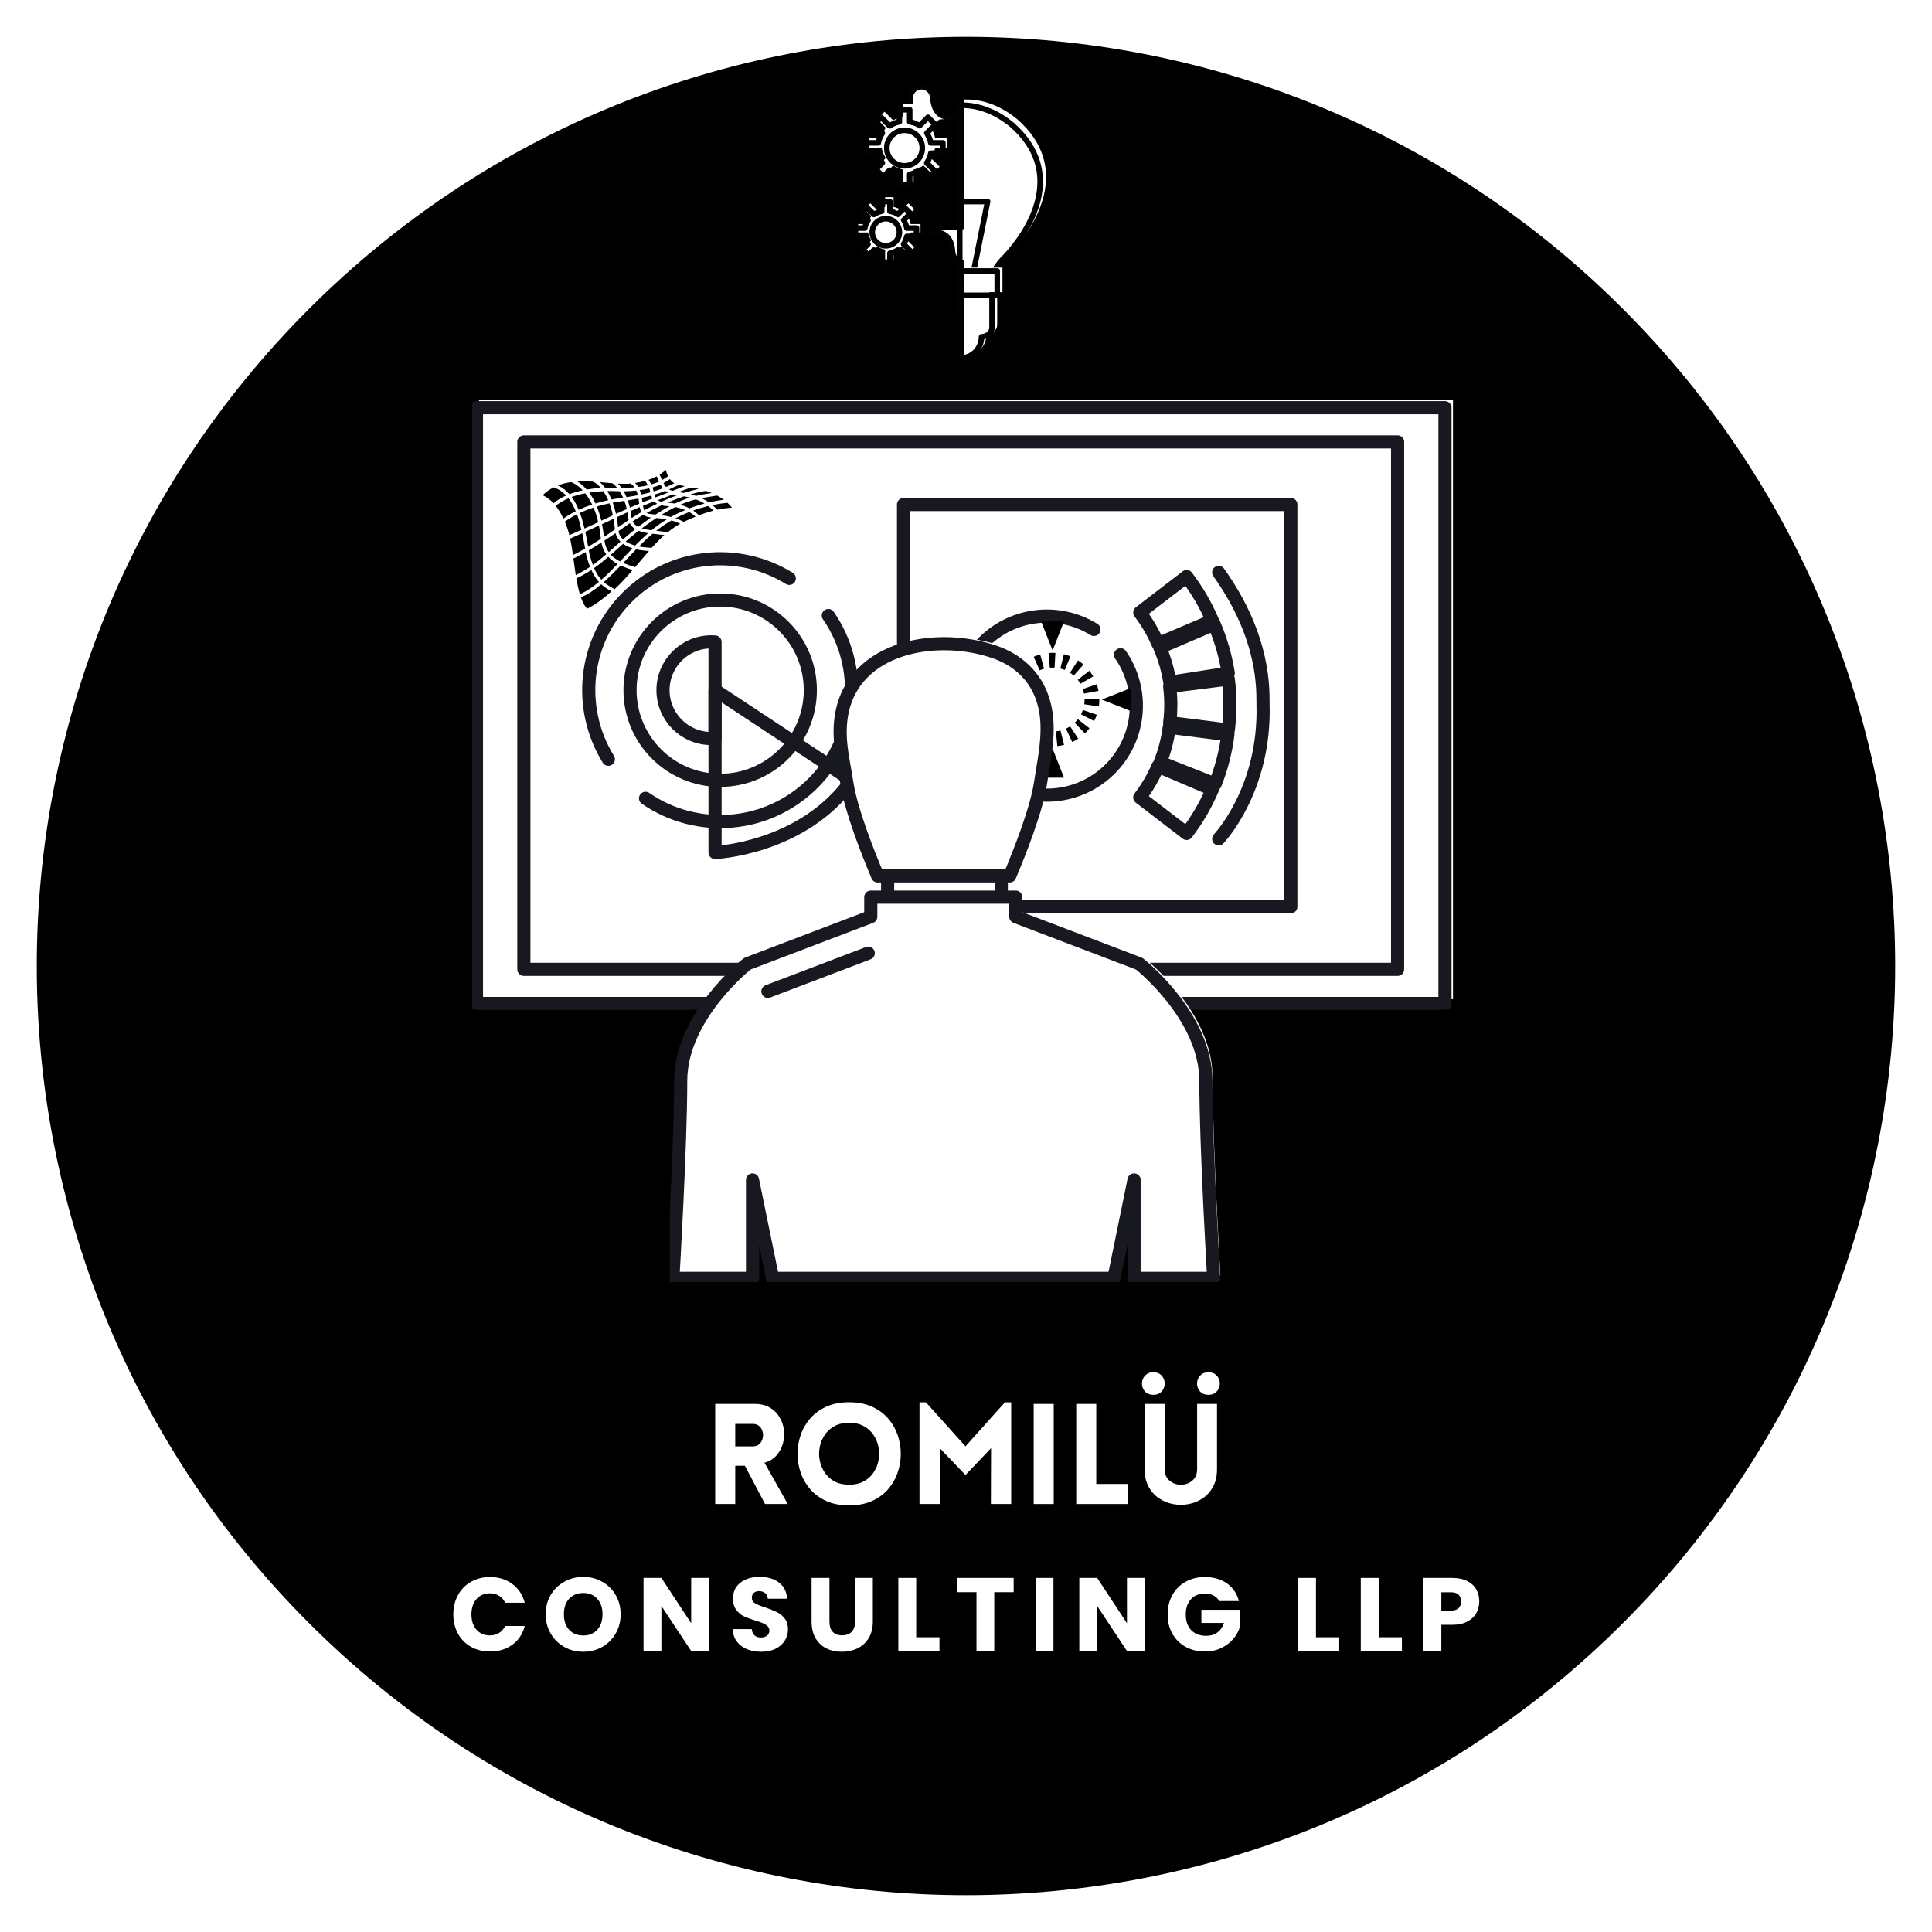 <svg xmlns="http://www.w3.org/2000/svg" xmlns:xlink="http://www.w3.org/1999/xlink" width="500" zoomAndPan="magnify" viewBox="0 0 375 375" height="500" preserveAspectRatio="xMidYMid meet" version="1.0"><defs><g/><clipPath id="401df8e423"><path d="M 7 7 L 368 7 L 368 368 L 7 368 Z M 7 7 " clip-rule="nonzero"/></clipPath><clipPath id="13a1d2bc3d"><path d="M 187.496 -67.559 L 442.559 187.5 L 187.496 442.562 L -67.566 187.5 Z M 187.496 -67.559 " clip-rule="nonzero"/></clipPath><clipPath id="e34f81e034"><path d="M 315.027 59.973 C 244.594 -10.461 130.398 -10.461 59.965 59.973 C -10.469 130.402 -10.469 244.598 59.965 315.031 C 130.398 385.465 244.594 385.465 315.027 315.031 C 385.461 244.598 385.461 130.402 315.027 59.973 Z M 315.027 59.973 " clip-rule="nonzero"/></clipPath><clipPath id="08bfa76d1f"><path d="M 91.668 76.355 L 283.668 76.355 L 283.668 196 L 91.668 196 Z M 91.668 76.355 " clip-rule="nonzero"/></clipPath><clipPath id="a61af2c61a"><path d="M 130 171 L 239 171 L 239 248.855 L 130 248.855 Z M 130 171 " clip-rule="nonzero"/></clipPath><clipPath id="fca25835fe"><path d="M 166.008 38 L 179 38 L 179 51 L 166.008 51 Z M 166.008 38 " clip-rule="nonzero"/></clipPath><clipPath id="19b02619a8"><path d="M 166.008 37 L 180 37 L 180 51 L 166.008 51 Z M 166.008 37 " clip-rule="nonzero"/></clipPath><clipPath id="74d09d1af8"><path d="M 187 53 L 194 53 L 194 69.598 L 187 69.598 Z M 187 53 " clip-rule="nonzero"/></clipPath><clipPath id="2b8b97b5f6"><path d="M 186 52 L 195 52 L 195 69.598 L 186 69.598 Z M 186 52 " clip-rule="nonzero"/></clipPath><clipPath id="c7f981e649"><path d="M 105.324 91.172 L 142.074 91.172 L 142.074 118.172 L 105.324 118.172 Z M 105.324 91.172 " clip-rule="nonzero"/></clipPath></defs><rect x="-37.5" width="450" fill="#ffffff" y="-37.5" height="450" fill-opacity="1"/><rect x="-37.5" width="450" fill="#ffffff" y="-37.5" height="450" fill-opacity="1"/><g clip-path="url(#401df8e423)"><g clip-path="url(#13a1d2bc3d)"><g clip-path="url(#e34f81e034)"><path fill="#000000" d="M 187.496 -67.559 L 442.559 187.5 L 187.496 442.562 L -67.566 187.5 Z M 187.496 -67.559 " fill-opacity="1" fill-rule="nonzero"/></g></g></g><path fill="#ffffff" d="M 282.02 193.934 L 92.973 193.934 L 92.973 77.637 L 282.02 77.637 L 282.02 193.934 " fill-opacity="1" fill-rule="nonzero"/><g clip-path="url(#08bfa76d1f)"><path stroke-linecap="round" transform="matrix(0.085, 0, 0, -0.085, 5.765, 344.339)" fill="none" stroke-linejoin="round" d="M 3231.781 1759.522 L 1020.207 1759.522 L 1020.207 3120.027 L 3231.781 3120.027 Z M 3231.781 1759.522 " stroke="#181821" stroke-width="30" stroke-opacity="1" stroke-miterlimit="10"/></g><path stroke-linecap="round" transform="matrix(0.085, 0, 0, -0.085, 5.765, 344.339)" fill="none" stroke-linejoin="round" d="M 3123.615 1837.573 L 1128.418 1837.573 L 1128.418 3041.93 L 3123.615 3041.93 Z M 3123.615 1837.573 " stroke="#181821" stroke-width="30" stroke-opacity="1" stroke-miterlimit="10"/><path stroke-linecap="round" transform="matrix(0.085, 0, 0, -0.085, 5.765, 344.339)" fill="none" stroke-linejoin="round" d="M 1734.549 2730.319 C 1618.798 2802.019 1464.934 2787.761 1364.446 2687.318 C 1264.003 2586.829 1249.745 2432.966 1321.399 2317.214 " stroke="#181821" stroke-width="30" stroke-opacity="1" stroke-miterlimit="10"/><path stroke-linecap="round" transform="matrix(0.085, 0, 0, -0.085, 5.765, 344.339)" fill="none" stroke-linejoin="round" d="M 1406.259 2228.058 C 1523.199 2147.128 1684.785 2158.644 1788.929 2262.788 C 1893.074 2366.979 1904.635 2528.565 1823.705 2645.505 " stroke="#181821" stroke-width="30" stroke-opacity="1" stroke-miterlimit="10"/><path stroke-linecap="round" transform="matrix(0.085, 0, 0, -0.085, 5.765, 344.339)" fill="none" stroke-linejoin="round" d="M 1782.578 2475.053 C 1782.578 2361.358 1690.36 2269.186 1576.756 2269.186 C 1463.061 2269.186 1370.843 2361.358 1370.843 2475.053 C 1370.843 2588.748 1463.061 2680.92 1576.756 2680.92 C 1690.36 2680.92 1782.578 2588.748 1782.578 2475.053 Z M 1782.578 2475.053 " stroke="#181821" stroke-width="30" stroke-opacity="1" stroke-miterlimit="10"/><path stroke-linecap="round" transform="matrix(0.085, 0, 0, -0.085, 5.765, 344.339)" fill="none" stroke-linejoin="round" d="M 1565.012 2585.047 C 1562.224 2585.275 1559.391 2585.413 1556.466 2585.413 C 1495.552 2585.413 1446.153 2535.968 1446.153 2475.053 C 1446.153 2414.093 1495.552 2364.648 1556.466 2364.648 C 1559.391 2364.648 1562.224 2364.831 1565.012 2365.059 Z M 1565.012 2585.047 " stroke="#181821" stroke-width="30" stroke-opacity="1" stroke-miterlimit="10"/><path stroke-linecap="round" transform="matrix(0.085, 0, 0, -0.085, 5.765, 344.339)" fill="none" stroke-linejoin="round" d="M 1565.012 2475.053 L 1565.012 2104.355 C 1565.012 2104.355 1764.938 2112.581 1876.851 2269.186 Z M 1565.012 2475.053 " stroke="#181821" stroke-width="30" stroke-opacity="1" stroke-miterlimit="10"/><path stroke-linecap="round" transform="matrix(0.085, 0, 0, -0.085, 5.765, 344.339)" fill="none" stroke-linejoin="round" d="M 2603.167 2400.886 C 2606.594 2428.35 2606.594 2456.043 2603.167 2483.507 C 2647.768 2489.128 2692.414 2494.794 2737.015 2500.415 C 2741.859 2461.755 2741.859 2422.684 2737.015 2383.978 C 2692.414 2389.599 2647.768 2395.22 2603.167 2400.886 Z M 2603.167 2400.886 " stroke="#181821" stroke-width="30" stroke-opacity="1" stroke-miterlimit="10"/><path stroke-linecap="round" transform="matrix(0.085, 0, 0, -0.085, 5.765, 344.339)" fill="none" stroke-linejoin="round" d="M 2581.598 2310.314 C 2591.743 2335.996 2598.689 2362.912 2602.207 2390.376 C 2646.808 2384.709 2691.409 2378.951 2736.055 2373.331 C 2731.12 2334.716 2721.386 2296.787 2706.992 2260.549 C 2665.178 2277.137 2623.365 2293.771 2581.598 2310.314 Z M 2581.598 2310.314 " stroke="#181821" stroke-width="30" stroke-opacity="1" stroke-miterlimit="10"/><path stroke-linecap="round" transform="matrix(0.085, 0, 0, -0.085, 5.765, 344.339)" fill="none" stroke-linejoin="round" d="M 2534.849 2230.069 C 2551.666 2251.958 2565.649 2275.949 2576.48 2301.357 C 2617.836 2283.718 2659.238 2266.124 2700.64 2248.439 C 2685.331 2212.613 2665.635 2178.842 2641.918 2147.905 C 2606.229 2175.278 2570.539 2202.651 2534.849 2230.069 Z M 2534.849 2230.069 " stroke="#181821" stroke-width="30" stroke-opacity="1" stroke-miterlimit="10"/><path stroke-linecap="round" transform="matrix(0.085, 0, 0, -0.085, 5.765, 344.339)" fill="none" stroke-linejoin="round" d="M 2534.849 2652.359 C 2551.666 2630.379 2565.649 2606.433 2576.48 2581.026 C 2617.836 2598.619 2659.238 2616.304 2700.64 2633.898 C 2685.331 2669.724 2665.635 2703.54 2641.918 2734.478 C 2606.229 2707.059 2570.539 2679.732 2534.849 2652.359 Z M 2534.849 2652.359 " stroke="#181821" stroke-width="30" stroke-opacity="1" stroke-miterlimit="10"/><path stroke-linecap="round" transform="matrix(0.085, 0, 0, -0.085, 5.765, 344.339)" fill="none" stroke-linejoin="round" d="M 2603.533 2493.058 C 2599.283 2520.385 2591.651 2547.072 2580.684 2572.48 C 2622.04 2590.211 2663.351 2607.987 2704.707 2625.718 C 2720.061 2589.937 2730.891 2552.328 2736.923 2513.85 C 2692.46 2506.904 2647.996 2499.958 2603.533 2493.058 Z M 2603.533 2493.058 " stroke="#181821" stroke-width="30" stroke-opacity="1" stroke-miterlimit="10"/><path stroke-linecap="round" transform="matrix(0.085, 0, 0, -0.085, 5.765, 344.339)" fill="none" stroke-linejoin="round" d="M 2715.08 2743.983 C 2823.337 2592.084 2815.569 2471.397 2816.346 2442.197 C 2821.875 2246.931 2715.08 2135.567 2715.08 2135.567 " stroke="#181821" stroke-width="30" stroke-opacity="1" stroke-miterlimit="10"/><path stroke-linecap="round" transform="matrix(0.085, 0, 0, -0.085, 5.765, 344.339)" fill="none" stroke-linejoin="round" d="M 2430.202 2613.699 C 2351.328 2662.55 2246.498 2652.771 2178.043 2584.361 C 2109.634 2515.952 2099.901 2411.122 2148.751 2332.249 " stroke="#181821" stroke-width="30" stroke-opacity="1" stroke-miterlimit="10"/><path stroke-linecap="round" transform="matrix(0.085, 0, 0, -0.085, 5.765, 344.339)" fill="none" stroke-linejoin="round" d="M 2206.513 2271.471 C 2286.209 2216.36 2396.34 2224.22 2467.263 2295.142 C 2538.185 2366.156 2546.045 2476.241 2490.888 2555.892 " stroke="#181821" stroke-width="30" stroke-opacity="1" stroke-miterlimit="10"/><path fill="#000000" d="M 204.309 145.312 L 202.09 150.949 L 206.523 150.949 Z M 204.309 145.312 " fill-opacity="1" fill-rule="nonzero"/><path fill="#000000" d="M 204.309 126.258 L 202.09 120.621 L 206.523 120.621 Z M 204.309 126.258 " fill-opacity="1" fill-rule="nonzero"/><path fill="#000000" d="M 194.777 135.785 L 189.145 133.566 L 189.145 138.004 Z M 194.777 135.785 " fill-opacity="1" fill-rule="nonzero"/><path fill="#000000" d="M 213.832 135.785 L 219.469 133.566 L 219.469 138.004 Z M 213.832 135.785 " fill-opacity="1" fill-rule="nonzero"/><path fill="#000000" d="M 203.773 129.598 L 203.527 126.742 C 203.973 126.707 204.422 126.703 204.859 126.727 L 204.688 129.59 C 204.387 129.57 204.078 129.574 203.773 129.598 Z M 206.676 130.047 C 206.398 129.93 206.105 129.836 205.812 129.758 L 206.504 126.98 C 206.934 127.086 207.363 127.227 207.77 127.398 Z M 201.797 130.105 L 200.637 127.484 C 201.043 127.305 201.461 127.152 201.895 127.035 L 202.652 129.797 C 202.359 129.879 202.074 129.98 201.797 130.105 Z M 208.41 131.129 C 208.184 130.922 207.941 130.738 207.684 130.574 L 209.242 128.172 C 209.617 128.414 209.973 128.688 210.305 128.977 Z M 200.09 131.227 L 198.145 129.129 C 198.469 128.824 198.82 128.547 199.18 128.297 L 200.801 130.66 C 200.555 130.828 200.312 131.023 200.09 131.227 Z M 209.699 132.711 C 209.551 132.445 209.383 132.191 209.191 131.953 L 211.449 130.188 C 211.719 130.531 211.969 130.902 212.191 131.289 Z M 198.836 132.844 L 196.316 131.48 C 196.523 131.094 196.766 130.715 197.031 130.363 L 199.324 132.074 C 199.145 132.32 198.98 132.578 198.836 132.844 Z M 210.406 134.625 C 210.352 134.328 210.273 134.031 210.172 133.746 L 212.883 132.809 C 213.023 133.223 213.141 133.66 213.223 134.094 Z M 198.18 134.777 L 195.348 134.312 C 195.426 133.871 195.527 133.438 195.66 133.016 L 198.391 133.891 C 198.301 134.18 198.23 134.477 198.18 134.777 Z M 213.285 137.109 L 210.449 136.695 C 210.492 136.395 210.516 136.09 210.516 135.785 L 210.516 135.754 L 213.379 135.754 L 213.379 135.785 C 213.379 136.227 213.348 136.676 213.285 137.109 Z M 195.359 137.297 C 195.285 136.859 195.246 136.418 195.238 135.973 L 198.098 135.914 C 198.105 136.219 198.133 136.523 198.188 136.824 Z M 212.367 139.957 L 209.824 138.637 C 209.965 138.371 210.082 138.086 210.184 137.801 L 212.891 138.73 C 212.75 139.148 212.57 139.566 212.367 139.957 Z M 196.332 140.121 C 196.121 139.73 195.938 139.32 195.785 138.902 L 198.473 137.922 C 198.578 138.207 198.703 138.484 198.852 138.746 Z M 210.574 142.344 L 208.598 140.277 C 208.816 140.062 209.023 139.836 209.207 139.594 L 211.469 141.355 C 211.199 141.707 210.898 142.035 210.574 142.344 Z M 198.168 142.465 C 197.844 142.168 197.539 141.844 197.258 141.5 L 199.48 139.695 C 199.676 139.934 199.887 140.152 200.109 140.359 Z M 208.113 144.027 L 206.91 141.426 C 207.184 141.297 207.453 141.148 207.707 140.984 L 209.277 143.379 C 208.906 143.621 208.516 143.84 208.113 144.027 Z M 200.676 144.102 C 200.266 143.922 199.871 143.715 199.492 143.477 L 201.016 141.051 C 201.273 141.215 201.543 141.352 201.824 141.477 Z M 205.23 144.812 L 204.941 141.961 C 205.246 141.934 205.547 141.875 205.84 141.801 L 206.539 144.582 C 206.113 144.691 205.672 144.766 205.23 144.812 Z M 203.57 144.832 C 203.129 144.793 202.684 144.727 202.254 144.629 L 202.898 141.832 C 203.195 141.902 203.5 141.949 203.801 141.973 L 203.57 144.832 " fill-opacity="1" fill-rule="nonzero"/><path stroke-linecap="round" transform="matrix(0.085, 0, 0, -0.085, 5.765, 344.339)" fill="none" stroke-linejoin="round" d="M 2879.774 1980.515 L 1995.436 1980.515 L 1995.436 2899.034 L 2879.774 2899.034 Z M 2879.774 1980.515 " stroke="#181821" stroke-width="30" stroke-opacity="1" stroke-miterlimit="10"/><path fill="#ffffff" d="M 195.414 174.949 L 173.23 174.949 L 173.23 167.684 L 195.414 167.684 L 195.414 174.949 " fill-opacity="1" fill-rule="nonzero"/><path stroke-linecap="round" transform="matrix(0.085, 0, 0, -0.085, 5.765, 344.339)" fill="none" stroke-linejoin="round" d="M 2218.623 1981.612 L 1959.107 1981.612 L 1959.107 2066.609 L 2218.623 2066.609 Z M 2218.623 1981.612 " stroke="#181821" stroke-width="30" stroke-opacity="1" stroke-miterlimit="10"/><path fill="#ffffff" d="M 221.328 228.375 L 221.328 247.578 L 236.879 247.578 C 236.879 247.578 235.352 221.742 235.352 209.051 C 235.352 196.363 222.344 186.172 222.344 186.172 L 198.246 176.992 L 198.246 173.168 L 169.941 173.168 L 169.941 176.992 L 145.844 186.172 C 145.844 186.172 132.836 196.363 132.836 209.051 C 132.836 221.742 131.309 247.578 131.309 247.578 L 146.859 247.578 L 146.859 228.375 L 150.789 247.578 L 217.398 247.578 L 221.328 228.375 " fill-opacity="1" fill-rule="nonzero"/><g clip-path="url(#a61af2c61a)"><path stroke-linecap="round" transform="matrix(0.085, 0, 0, -0.085, 5.765, 344.339)" fill="none" stroke-linejoin="round" d="M 2521.78 1356.608 L 2521.78 1131.959 L 2703.701 1131.959 C 2703.701 1131.959 2685.834 1434.202 2685.834 1582.673 C 2685.834 1731.098 2533.661 1850.323 2533.661 1850.323 L 2251.753 1957.712 L 2251.753 2002.45 L 1920.63 2002.45 L 1920.63 1957.712 L 1638.722 1850.323 C 1638.722 1850.323 1486.549 1731.098 1486.549 1582.673 C 1486.549 1434.202 1468.682 1131.959 1468.682 1131.959 L 1650.603 1131.959 L 1650.603 1356.608 L 1696.575 1131.959 L 2475.808 1131.959 Z M 2521.78 1356.608 " stroke="#181821" stroke-width="30" stroke-opacity="1" stroke-miterlimit="10"/></g><path fill="#ffffff" d="M 171.277 169.023 L 197.07 169.023 C 199.078 164.254 202.289 156.094 203.066 150.945 C 203.969 144.945 205.551 138.742 202.891 132.953 C 201.117 129.094 197.863 126.625 194.195 125.344 C 192.867 124.879 191.469 124.504 190.027 124.234 C 177.723 121.914 162.484 126.871 164.074 143.258 C 164.328 145.848 164.895 148.379 165.281 150.945 C 166.059 156.09 169.27 164.254 171.277 169.023 " fill-opacity="1" fill-rule="nonzero"/><path stroke-linecap="round" transform="matrix(0.085, 0, 0, -0.085, 5.765, 344.339)" fill="none" stroke-linejoin="round" d="M 1936.258 2050.935 L 2237.998 2050.935 C 2261.487 2106.732 2299.05 2202.194 2308.144 2262.423 C 2318.7 2332.614 2337.208 2405.182 2306.088 2472.905 C 2285.341 2518.054 2247.275 2546.935 2204.365 2561.924 C 2188.828 2567.362 2172.468 2571.749 2155.606 2574.902 C 2011.659 2602.046 1833.393 2544.056 1851.992 2352.355 C 1854.962 2322.058 1861.588 2292.446 1866.112 2262.423 C 1875.206 2202.239 1912.77 2106.732 1936.258 2050.935 Z M 1936.258 2050.935 " stroke="#181821" stroke-width="30" stroke-opacity="1" stroke-miterlimit="10"/><path stroke-linecap="round" transform="matrix(0.085, 0, 0, -0.085, 5.765, 344.339)" fill="none" stroke-linejoin="round" d="M 1685.699 1787.215 L 1914.826 1874.451 " stroke="#181821" stroke-width="30" stroke-opacity="1" stroke-miterlimit="10"/><path stroke-linecap="round" transform="matrix(0.027, 0, 0, -0.027, 126.538, 100.557)" fill-opacity="1" fill="#ffffff" fill-rule="nonzero" stroke-linejoin="round" d="M 2325.875 2082.145 C 2325.875 2082.145 2325.447 1965.564 2325.447 1926.751 C 2325.447 1804.034 2167.96 1805.033 2160.549 1919.045 C 2160.549 1919.045 2158.981 2032.63 2070.332 2049.753 C 2037.125 2056.032 1855.267 2053.749 1855.267 2053.749 " stroke="#040200" stroke-width="40" stroke-opacity="1" stroke-miterlimit="10"/><path stroke-linecap="round" transform="matrix(0.027, 0, 0, -0.027, 126.538, 100.557)" fill-opacity="1" fill="#ffffff" fill-rule="nonzero" stroke-linejoin="round" d="M 1855.267 2853.121 C 1855.267 2853.121 1855.552 2969.702 1855.552 3008.657 C 1855.552 3131.232 2013.181 3130.375 2020.45 3016.363 C 2020.45 3016.363 2022.017 2902.636 2110.666 2885.655 C 2143.874 2879.234 2325.875 2881.66 2325.875 2881.66 " stroke="#040200" stroke-width="40" stroke-opacity="1" stroke-miterlimit="10"/><path fill="#ffffff" d="M 183.863 28.758 L 183.863 26.723 L 181.484 26.723 C 181.348 26.023 181.074 25.379 180.691 24.809 L 182.375 23.129 L 180.93 21.688 L 179.25 23.367 C 178.68 22.984 178.031 22.711 177.332 22.574 L 177.332 20.199 L 175.293 20.199 L 175.293 22.574 C 174.594 22.711 173.949 22.984 173.379 23.367 L 171.695 21.688 L 170.25 23.129 L 171.938 24.809 C 171.551 25.379 171.277 26.023 171.141 26.723 L 168.762 26.723 L 168.762 28.758 L 171.141 28.758 C 171.277 29.453 171.551 30.102 171.938 30.672 L 170.25 32.352 L 171.695 33.793 L 173.379 32.113 C 173.949 32.496 174.594 32.77 175.293 32.906 L 175.293 35.281 L 177.332 35.281 L 177.332 32.906 C 178.031 32.77 178.68 32.496 179.25 32.113 L 180.93 33.793 L 182.375 32.352 L 180.691 30.672 C 181.074 30.102 181.348 29.453 181.484 28.758 L 183.863 28.758 " fill-opacity="1" fill-rule="nonzero"/><path stroke-linecap="round" transform="matrix(0.027, 0, 0, -0.027, 126.538, 100.557)" fill="none" stroke-linejoin="round" d="M 2091.568 2622.813 L 2091.568 2697.156 L 2004.772 2697.156 C 1999.784 2722.698 1989.807 2746.243 1975.84 2767.076 L 2037.267 2828.435 L 1984.534 2881.089 L 1923.25 2819.73 C 1902.441 2833.714 1878.783 2843.703 1853.271 2848.697 L 1853.271 2935.455 L 1778.875 2935.455 L 1778.875 2848.697 C 1753.363 2843.703 1729.847 2833.714 1709.039 2819.73 L 1647.612 2881.089 L 1594.879 2828.435 L 1656.448 2767.076 C 1642.339 2746.243 1632.362 2722.698 1627.374 2697.156 L 1540.578 2697.156 L 1540.578 2622.813 L 1627.374 2622.813 C 1632.362 2597.413 1642.339 2573.726 1656.448 2552.892 L 1594.879 2491.534 L 1647.612 2438.88 L 1709.039 2500.238 C 1729.847 2486.254 1753.363 2476.266 1778.875 2471.271 L 1778.875 2384.513 L 1853.271 2384.513 L 1853.271 2471.271 C 1878.783 2476.266 1902.441 2486.254 1923.25 2500.238 L 1984.534 2438.88 L 2037.267 2491.534 L 1975.84 2552.892 C 1989.807 2573.726 1999.784 2597.413 2004.772 2622.813 Z M 2091.568 2622.813 " stroke="#040200" stroke-width="40" stroke-opacity="1" stroke-miterlimit="10"/><path fill="#ffffff" d="M 179.812 27.738 C 179.812 29.668 178.246 31.234 176.312 31.234 C 174.379 31.234 172.812 29.668 172.812 27.738 C 172.812 25.809 174.379 24.242 176.312 24.242 C 178.246 24.242 179.812 25.809 179.812 27.738 " fill-opacity="1" fill-rule="nonzero"/><path stroke-linecap="round" transform="matrix(0.027, 0, 0, -0.027, 126.538, 100.557)" fill="none" stroke-linejoin="round" d="M 1943.773 2660.056 C 1943.773 2589.565 1886.621 2532.344 1816.073 2532.344 C 1745.525 2532.344 1688.373 2589.565 1688.373 2660.056 C 1688.373 2730.547 1745.525 2787.767 1816.073 2787.767 C 1886.621 2787.767 1943.773 2730.547 1943.773 2660.056 Z M 1943.773 2660.056 " stroke="#040200" stroke-width="40" stroke-opacity="1" stroke-miterlimit="10"/><g clip-path="url(#fca25835fe)"><path fill="#ffffff" d="M 178.668 45.125 L 178.668 43.492 L 176.762 43.492 C 176.652 42.938 176.434 42.418 176.125 41.961 L 177.477 40.613 L 176.32 39.461 L 174.973 40.805 C 174.516 40.504 173.996 40.281 173.438 40.172 L 173.438 38.27 L 171.805 38.27 L 171.805 40.172 C 171.246 40.281 170.727 40.504 170.273 40.805 L 168.926 39.461 L 167.766 40.613 L 169.117 41.961 C 168.809 42.418 168.59 42.938 168.48 43.492 L 166.574 43.492 L 166.574 45.125 L 168.48 45.125 C 168.59 45.684 168.809 46.203 169.117 46.656 L 167.766 48.004 L 168.926 49.156 L 170.273 47.812 C 170.727 48.117 171.246 48.336 171.805 48.445 L 171.805 50.348 L 173.438 50.348 L 173.438 48.445 C 173.996 48.336 174.516 48.117 174.973 47.812 L 176.32 49.156 L 177.477 48.004 L 176.125 46.656 C 176.434 46.203 176.652 45.684 176.762 45.125 L 178.668 45.125 " fill-opacity="1" fill-rule="nonzero"/></g><g clip-path="url(#19b02619a8)"><path stroke-linecap="round" transform="matrix(0.027, 0, 0, -0.027, 126.538, 100.557)" fill="none" stroke-linejoin="round" d="M 1902.014 2024.924 L 1902.014 2084.57 L 1832.463 2084.57 C 1828.472 2104.833 1820.491 2123.811 1809.232 2140.507 L 1858.545 2189.736 L 1816.358 2231.831 L 1767.188 2182.744 C 1750.513 2193.731 1731.557 2201.865 1711.177 2205.86 L 1711.177 2275.352 L 1651.602 2275.352 L 1651.602 2205.86 C 1631.222 2201.865 1612.266 2193.731 1595.734 2182.744 L 1546.564 2231.831 L 1504.235 2189.736 L 1553.547 2140.507 C 1542.288 2123.811 1534.307 2104.833 1530.316 2084.57 L 1460.765 2084.57 L 1460.765 2024.924 L 1530.316 2024.924 C 1534.307 2004.519 1542.288 1985.541 1553.547 1968.988 L 1504.235 1919.759 L 1546.564 1877.664 L 1595.734 1926.751 C 1612.266 1915.621 1631.222 1907.63 1651.602 1903.634 L 1651.602 1834.142 L 1711.177 1834.142 L 1711.177 1903.634 C 1731.557 1907.63 1750.513 1915.621 1767.188 1926.751 L 1816.358 1877.664 L 1858.545 1919.759 L 1809.232 1968.988 C 1820.491 1985.541 1828.472 2004.519 1832.463 2024.924 Z M 1902.014 2024.924 " stroke="#040200" stroke-width="40" stroke-opacity="1" stroke-miterlimit="10"/></g><path fill="#ffffff" d="M 175.301 44.309 C 175.301 45.785 174.102 46.98 172.621 46.98 C 171.145 46.98 169.945 45.785 169.945 44.309 C 169.945 42.836 171.145 41.637 172.621 41.637 C 174.102 41.637 175.301 42.836 175.301 44.309 " fill-opacity="1" fill-rule="nonzero"/><path stroke-linecap="round" transform="matrix(0.027, 0, 0, -0.027, 126.538, 100.557)" fill="none" stroke-linejoin="round" d="M 1779.16 2054.747 C 1779.16 2000.809 1735.405 1957.145 1681.39 1957.145 C 1627.516 1957.145 1583.762 2000.809 1583.762 2054.747 C 1583.762 2108.543 1627.516 2152.35 1681.39 2152.35 C 1735.405 2152.35 1779.16 2108.543 1779.16 2054.747 Z M 1779.16 2054.747 " stroke="#040200" stroke-width="40" stroke-opacity="1" stroke-miterlimit="10"/><path fill="#ffffff" d="M 197.41 23.113 C 197.41 23.113 196.594 22.453 195.859 21.965 C 192.801 19.949 189.938 19.262 187.391 19.312 C 187.324 19.309 187.254 19.312 187.188 19.312 L 187.188 58.824 L 191.246 58.824 C 192.148 54.098 194.391 51.074 195.5 49.816 C 195.707 49.605 195.922 49.387 196.145 49.148 C 200.941 44.047 208.25 32.555 197.41 23.113 " fill-opacity="1" fill-rule="nonzero"/><path stroke-linecap="round" transform="matrix(0.027, 0, 0, -0.027, 126.538, 100.557)" fill="none" stroke-linejoin="round" d="M 2585.835 2829.005 C 2585.835 2829.005 2556.048 2853.121 2529.254 2870.958 C 2417.659 2944.588 2313.19 2969.702 2220.266 2967.847 C 2217.843 2967.99 2215.277 2967.847 2212.855 2967.847 L 2212.855 1524.496 L 2360.935 1524.496 C 2393.858 1697.156 2475.665 1807.601 2516.142 1853.549 C 2523.695 1861.254 2531.534 1869.245 2539.658 1877.949 C 2714.675 2064.308 2981.334 2484.114 2585.835 2829.005 Z M 2585.835 2829.005 " stroke="#040200" stroke-width="40" stroke-opacity="1" stroke-miterlimit="10"/><path stroke-linecap="round" transform="matrix(0.027, 0, 0, -0.027, 126.538, 100.557)" fill="none" stroke-linejoin="round" d="M 2308.487 1754.234 L 2413.241 2275.352 L 2212.855 2275.352 " stroke="#040200" stroke-width="40" stroke-opacity="1" stroke-miterlimit="10"/><g clip-path="url(#74d09d1af8)"><path fill="#ffffff" d="M 191.367 53.223 L 187.188 53.223 L 187.188 69.047 C 187.254 69.047 187.32 69.055 187.391 69.055 C 189.648 69.055 191.477 67.199 191.477 64.902 C 192.633 64.852 193.555 64.051 193.555 63.066 L 193.555 55.059 C 193.555 54.043 192.574 53.223 191.367 53.223 " fill-opacity="1" fill-rule="nonzero"/></g><g clip-path="url(#2b8b97b5f6)"><path stroke-linecap="round" transform="matrix(0.027, 0, 0, -0.027, 126.538, 100.557)" fill="none" stroke-linejoin="round" d="M 2365.353 1729.12 L 2212.855 1729.12 L 2212.855 1151.066 C 2215.277 1151.066 2217.7 1150.78 2220.266 1150.78 C 2302.643 1150.78 2369.344 1218.56 2369.344 1302.464 C 2411.53 1304.319 2445.166 1333.572 2445.166 1369.53 L 2445.166 1662.053 C 2445.166 1699.154 2409.393 1729.12 2365.353 1729.12 Z M 2365.353 1729.12 " stroke="#040200" stroke-width="40" stroke-opacity="1" stroke-miterlimit="10"/></g><path fill="#ffffff" d="M 187.188 51.938 L 187.188 56.719 L 194.574 56.719 L 194.574 51.938 L 187.188 51.938 " fill-opacity="1" fill-rule="nonzero"/><path stroke-linecap="round" transform="matrix(0.027, 0, 0, -0.027, 126.538, 100.557)" fill="none" stroke-linejoin="round" d="M 2212.855 1601.408 L 2482.364 1601.408 L 2482.364 1776.066 L 2212.855 1776.066 Z M 2212.855 1601.408 " stroke="#040200" stroke-width="40" stroke-opacity="1" stroke-miterlimit="10"/><g clip-path="url(#c7f981e649)"><path fill="#000000" d="M 123.934 96.762 C 123.297 96.883 122.609 97.004 121.852 97.129 C 122.008 97.559 122.137 98.02 122.258 98.527 C 122.848 98.273 123.453 98.012 124.078 97.758 C 124.066 97.68 124.055 97.613 124.043 97.535 C 124.012 97.281 123.977 97.016 123.934 96.762 Z M 119.695 100.395 C 119.805 101 119.902 101.652 119.969 102.348 C 120.605 101.906 121.281 101.434 122.016 100.926 C 122.016 100.926 122.027 100.926 122.027 100.914 C 121.973 100.715 121.941 100.516 121.918 100.285 C 121.887 99.984 121.844 99.711 121.797 99.434 C 121.086 99.754 120.395 100.074 119.695 100.395 Z M 121.055 95.359 C 121.25 95.691 121.438 96.066 121.613 96.5 C 122.41 96.375 123.133 96.254 123.801 96.121 C 123.727 95.812 123.637 95.504 123.508 95.219 C 122.785 95.297 121.961 95.34 121.055 95.359 Z M 127.547 97.766 C 127.297 97.645 127.109 97.492 126.957 97.324 C 126.203 97.602 125.488 97.879 124.801 98.152 C 124.863 98.527 124.941 98.828 125.051 99.059 C 125.906 98.586 126.738 98.152 127.547 97.766 Z M 122.555 100.23 C 122.566 100.34 122.586 100.438 122.598 100.551 C 123.234 100.141 123.867 99.754 124.48 99.402 C 124.34 99.113 124.25 98.781 124.176 98.43 C 123.562 98.684 122.969 98.938 122.391 99.191 C 122.457 99.512 122.512 99.852 122.555 100.23 Z M 124.176 95.129 C 124.285 95.406 124.371 95.691 124.438 95.992 C 125.105 95.848 125.707 95.703 126.258 95.551 C 126.203 95.316 126.125 95.062 126.016 94.789 C 125.477 94.918 124.863 95.043 124.176 95.129 Z M 127.648 97.082 C 127.824 97.203 128.051 97.305 128.359 97.391 C 129.477 96.883 130.508 96.465 131.449 96.121 C 131.152 96.066 130.867 96.023 130.605 95.957 C 129.75 96.301 128.785 96.676 127.648 97.082 Z M 126.059 100.66 C 126.168 100.582 126.258 100.527 126.367 100.449 C 125.871 100.395 125.5 100.305 125.25 100.129 C 125.105 100.074 124.996 99.996 124.887 99.91 C 124.207 100.297 123.52 100.727 122.805 101.18 C 123.035 101.664 123.398 102.016 123.867 102.258 C 124.547 101.75 125.27 101.223 126.059 100.66 Z M 117.867 95.305 C 118.148 95.77 118.434 96.32 118.699 96.949 C 119.398 96.816 120.156 96.688 120.945 96.586 C 120.723 96.102 120.496 95.691 120.266 95.352 C 119.422 95.305 118.609 95.297 117.867 95.305 Z M 127.23 99.875 C 128.207 99.234 129.113 98.707 129.957 98.266 C 129.75 98.242 129.574 98.23 129.422 98.219 C 129.422 98.219 129.016 98.188 129.016 98.188 C 128.797 98.152 128.602 98.109 128.426 98.066 C 127.504 98.496 126.531 98.98 125.523 99.543 L 125.566 99.555 L 125.609 99.59 C 125.816 99.754 126.441 99.809 127.164 99.863 C 127.188 99.875 127.211 99.875 127.23 99.875 Z M 119.355 102.777 C 119.289 102.027 119.203 101.332 119.082 100.691 C 118.699 100.867 118.324 101.047 117.93 101.234 C 117.582 101.398 117.219 101.562 116.848 101.742 C 117 102.504 117.133 103.32 117.23 104.215 C 117.887 103.773 118.59 103.297 119.355 102.777 Z M 117.668 100.625 C 118.105 100.418 118.535 100.219 118.961 100.02 C 118.773 99.137 118.543 98.375 118.293 97.691 C 117.406 97.879 116.586 98.086 115.84 98.309 C 116.168 99.102 116.465 100.02 116.715 101.055 C 117.043 100.926 117.363 100.77 117.668 100.625 Z M 119.234 106.188 C 119.617 105.848 120.023 105.484 120.441 105.117 C 119.891 104.578 119.605 104.004 119.477 103.484 C 118.699 104.016 117.977 104.488 117.328 104.918 C 117.438 105.812 117.734 106.555 118.16 107.16 C 118.512 106.84 118.863 106.52 119.234 106.188 Z M 120.637 94.711 C 120.68 94.711 120.715 94.711 120.758 94.723 C 121.645 94.711 122.445 94.664 123.168 94.598 C 122.969 94.324 122.719 94.07 122.41 93.859 C 121.656 93.926 120.824 93.914 119.938 93.871 C 120.145 94.082 120.387 94.355 120.637 94.711 Z M 113.867 95.02 C 114.688 94.875 115.609 94.766 116.617 94.699 C 116.023 93.992 115.477 93.641 115.148 93.527 C 115.148 93.527 115.105 93.508 115.027 93.473 C 114.043 93.418 113.047 93.398 112.07 93.453 C 112.586 93.773 113.223 94.27 113.867 95.02 Z M 117.426 94.664 C 118.16 94.645 118.949 94.645 119.781 94.676 C 119.27 94.059 118.863 93.805 118.852 93.793 C 118.445 93.762 118.031 93.727 117.613 93.684 C 117.219 93.648 116.824 93.617 116.43 93.574 C 116.738 93.848 117.078 94.203 117.426 94.664 Z M 110.527 95.914 C 111.25 95.637 112.094 95.383 113.102 95.164 C 112.07 94.082 111.16 93.684 110.867 93.574 C 109.98 93.695 109.113 93.902 108.293 94.223 C 109.168 94.621 109.902 95.207 110.527 95.914 Z M 133.781 99.379 C 132.918 99.723 132.02 100.117 131.109 100.594 C 131.633 100.77 132.172 101 132.719 101.289 C 132.84 101.234 132.949 101.18 133.07 101.121 C 133.77 100.801 134.406 100.527 135.008 100.285 C 134.625 99.918 134.207 99.621 133.781 99.379 Z M 137.461 98.219 C 136.574 98.43 135.59 98.715 134.547 99.094 C 134.93 99.355 135.305 99.664 135.664 100.02 C 136.762 99.598 137.68 99.312 138.492 99.102 C 138.152 98.773 137.812 98.473 137.461 98.219 Z M 131.996 95.551 C 132.238 95.594 132.488 95.625 132.75 95.672 C 133.926 95.297 134.887 95.043 135.602 94.887 C 135.16 94.789 134.734 94.699 134.328 94.609 C 133.496 94.82 132.676 95.129 131.734 95.492 C 131.82 95.516 131.91 95.527 131.996 95.551 Z M 135.098 96.246 C 136.125 95.992 137.012 95.867 137.801 95.746 C 137.801 95.746 137.953 95.727 138.152 95.691 C 137.781 95.539 137.395 95.395 137.023 95.273 C 136.805 95.305 135.742 95.461 134.066 95.934 C 134.406 96.035 134.746 96.133 135.098 96.246 Z M 118.051 97.082 C 117.758 96.387 117.426 95.812 117.109 95.34 C 116.102 95.383 115.184 95.484 114.348 95.613 C 114.777 96.188 115.191 96.883 115.586 97.723 C 116.332 97.492 117.152 97.281 118.051 97.082 Z M 126.398 94.027 C 126.988 93.859 127.492 93.66 127.922 93.473 C 127.867 93.352 127.824 93.242 127.777 93.133 C 127.668 92.867 127.57 92.637 127.473 92.457 C 126.988 92.711 126.465 92.945 125.883 93.133 C 126.102 93.453 126.266 93.75 126.398 94.027 Z M 110.965 96.465 C 111.512 97.203 111.949 98.043 112.324 98.949 C 113.066 98.605 113.934 98.254 114.93 97.922 C 114.504 97.027 114.043 96.32 113.582 95.746 C 112.574 95.945 111.699 96.199 110.965 96.465 Z M 124.57 96.629 C 124.613 96.906 124.656 97.184 124.691 97.449 C 124.691 97.469 124.699 97.492 124.699 97.512 C 125.312 97.27 125.938 97.027 126.605 96.773 C 126.531 96.598 126.477 96.398 126.422 96.188 C 125.863 96.332 125.25 96.488 124.57 96.629 Z M 129.301 94.523 C 129.871 94.289 130.344 94.059 130.758 93.859 C 130.758 93.859 130.812 93.84 130.891 93.793 C 130.848 93.773 130.812 93.75 130.781 93.727 C 130.484 93.527 130.234 93.285 130.023 93 C 129.672 93.242 129.281 93.496 128.785 93.762 C 128.918 94.035 129.094 94.289 129.301 94.523 Z M 123.309 102.699 C 122.859 102.426 122.5 102.051 122.246 101.555 C 121.457 102.105 120.723 102.625 120.047 103.086 C 120.145 103.707 120.441 104.234 120.922 104.688 C 121.656 104.059 122.445 103.398 123.309 102.699 Z M 119.871 109.457 C 119.215 109.094 118.598 108.641 118.074 108.078 C 117.188 108.84 116.301 109.566 115.312 110.262 C 115.742 111.246 116.199 111.949 116.727 112.523 C 117.789 111.609 118.828 110.559 119.871 109.457 Z M 139.203 96.188 L 137.891 96.398 C 137.34 96.477 136.773 96.562 136.148 96.676 C 136.629 96.906 137.113 97.172 137.594 97.512 C 138.797 97.238 139.797 97.082 140.484 96.996 C 140.078 96.695 139.652 96.434 139.203 96.188 Z M 128.383 92.879 C 128.426 92.977 128.457 93.078 128.5 93.176 C 128.961 92.922 129.336 92.68 129.672 92.438 C 129.488 92.07 129.344 91.664 129.234 91.188 C 128.887 91.531 128.48 91.84 128.031 92.117 C 128.152 92.348 128.262 92.602 128.383 92.879 Z M 121.129 108.145 C 121.668 107.57 122.215 106.996 122.773 106.422 C 122.008 106.18 121.402 105.879 120.945 105.551 C 120.504 105.934 120.078 106.32 119.672 106.688 C 119.301 107.016 118.93 107.348 118.566 107.668 C 119.059 108.199 119.66 108.617 120.352 108.969 C 120.605 108.695 120.867 108.418 121.129 108.145 Z M 127.121 102.383 C 127.879 101.797 128.645 101.277 129.41 100.801 C 128.676 100.66 127.996 100.594 127.395 100.551 C 127.078 100.758 126.762 100.969 126.43 101.199 C 125.762 101.664 125.148 102.117 124.57 102.559 C 125.129 102.734 125.773 102.832 126.465 102.922 C 126.672 102.734 126.891 102.559 127.121 102.383 Z M 107.449 97.68 C 107.809 97.359 108.578 96.75 109.902 96.18 C 109.234 95.473 108.434 94.918 107.461 94.598 C 106.703 94.984 105.98 95.484 105.324 96.133 C 105.816 96.332 106.594 96.773 107.449 97.68 Z M 125.797 103.484 C 125.141 103.387 124.516 103.254 123.957 103.02 C 123.035 103.738 122.203 104.434 121.449 105.098 C 121.941 105.418 122.555 105.68 123.289 105.879 C 124.098 105.051 124.941 104.246 125.797 103.484 Z M 129.609 103.309 C 130.363 102.691 131.164 102.129 132.02 101.652 C 131.438 101.375 130.879 101.168 130.332 101.023 C 129.391 101.562 128.445 102.184 127.516 102.898 C 127.461 102.945 127.418 102.977 127.363 103.02 C 127.375 103.02 127.395 103.02 127.406 103.02 C 128.129 103.098 128.887 103.176 129.609 103.309 Z M 127.34 103.672 C 127.109 103.648 126.879 103.629 126.652 103.594 C 125.754 104.355 124.875 105.195 124.023 106.055 C 124.754 106.199 125.578 106.289 126.496 106.32 C 127.297 105.438 128.105 104.609 128.949 103.848 C 128.426 103.781 127.879 103.727 127.34 103.672 Z M 141.195 97.59 C 140.66 97.637 139.621 97.758 138.285 98.043 C 138.602 98.309 138.906 98.605 139.227 98.926 C 140.363 98.684 141.242 98.605 141.996 98.539 C 141.996 98.539 142.062 98.539 142.074 98.527 C 141.801 98.188 141.504 97.879 141.195 97.59 Z M 114.523 110.02 C 114.285 109.402 114.055 108.707 113.824 107.891 L 113.691 107.148 C 112.695 107.723 111.93 108.109 111.293 108.406 C 111.324 108.605 111.348 108.816 111.383 109.016 C 111.5 109.887 111.621 110.758 111.754 111.621 C 112.781 111.113 113.691 110.582 114.523 110.02 Z M 123.484 106.609 C 122.848 107.258 122.227 107.934 121.602 108.586 C 121.395 108.816 121.172 109.035 120.965 109.258 C 121.688 109.578 122.465 109.844 123.277 110.086 C 123.551 109.766 123.836 109.434 124.109 109.102 C 124.734 108.363 125.348 107.637 125.961 106.941 C 124.996 106.895 124.188 106.773 123.484 106.609 Z M 116.703 113.406 C 115.434 114.477 114.129 115.371 112.75 115.945 C 113.066 116.84 113.461 117.59 113.957 118.152 C 115.773 117.25 117.262 116.066 118.699 114.777 C 117.93 114.355 117.328 113.969 116.703 113.406 Z M 120.473 109.766 C 119.379 110.914 118.293 112.004 117.199 112.977 C 117.812 113.508 118.5 113.914 119.301 114.355 C 120.551 113.188 121.699 111.918 122.793 110.637 C 122.07 110.406 121.262 110.141 120.473 109.766 Z M 111.996 99.832 C 110.867 100.395 110.098 100.914 109.629 101.254 C 109.695 101.41 109.762 101.562 109.816 101.719 C 110.09 102.348 110.32 103.086 110.504 103.871 C 111.336 103.52 112.113 103.164 112.848 102.844 C 112.617 101.816 112.344 100.793 111.996 99.832 Z M 129.859 94.984 C 129.926 95.031 129.992 95.074 130.066 95.105 C 130.211 95.172 130.387 95.219 130.562 95.273 C 130.582 95.262 130.605 95.25 130.637 95.238 C 131.492 94.898 132.227 94.598 132.938 94.355 C 132.488 94.27 132.094 94.203 131.754 94.113 L 131.031 94.445 C 130.68 94.621 130.297 94.797 129.859 94.984 Z M 123.879 94.523 C 124.582 94.434 125.203 94.324 125.754 94.191 C 125.609 93.926 125.445 93.641 125.227 93.332 C 124.625 93.496 123.969 93.641 123.266 93.738 C 123.52 93.98 123.715 94.246 123.879 94.523 Z M 126.652 94.621 C 126.75 94.898 126.824 95.141 126.879 95.371 C 127.559 95.172 128.152 94.965 128.668 94.777 C 128.48 94.543 128.328 94.301 128.195 94.059 C 127.758 94.258 127.254 94.445 126.652 94.621 Z M 127.211 96.543 C 128.129 96.223 128.941 95.914 129.664 95.613 C 129.477 95.516 129.312 95.395 129.16 95.273 C 128.566 95.504 127.867 95.758 127.035 96 C 127.09 96.211 127.145 96.387 127.211 96.543 Z M 136.738 97.734 C 136.168 97.391 135.609 97.129 135.051 96.93 C 134.164 97.148 133.168 97.48 132.039 97.965 C 132.609 98.121 133.223 98.34 133.824 98.66 C 134.855 98.273 135.84 97.977 136.738 97.734 Z M 112.555 115.328 C 113.824 114.789 115.039 113.949 116.246 112.945 C 115.707 112.359 115.227 111.621 114.777 110.625 C 113.898 111.199 112.949 111.75 111.863 112.281 C 112.051 113.375 112.277 114.41 112.555 115.328 Z M 133.004 98.992 C 132.324 98.707 131.668 98.527 131.066 98.418 C 130.211 98.84 129.289 99.348 128.273 99.984 C 128.863 100.051 129.52 100.164 130.223 100.34 C 131.164 99.809 132.105 99.367 133.004 98.992 Z M 115.203 98.52 C 114.184 98.848 113.309 99.203 112.562 99.555 C 112.926 100.527 113.211 101.555 113.453 102.578 C 114.402 102.148 115.281 101.742 116.113 101.367 C 115.859 100.273 115.555 99.336 115.203 98.52 Z M 116.629 104.59 C 116.539 103.648 116.41 102.789 116.254 102.004 C 115.422 102.391 114.547 102.789 113.605 103.219 C 113.824 104.223 114 105.207 114.164 106.121 C 114.863 105.703 115.688 105.207 116.629 104.59 Z M 115.074 109.645 C 115.992 108.992 116.836 108.297 117.668 107.578 C 117.219 106.949 116.879 106.211 116.727 105.297 C 115.797 105.891 114.984 106.387 114.285 106.809 C 114.359 107.238 114.457 107.734 114.457 107.734 C 114.656 108.461 114.863 109.094 115.074 109.645 Z M 113.57 106.477 L 113.539 106.277 C 113.375 105.383 113.211 104.445 113.012 103.496 C 112.277 103.828 111.5 104.168 110.668 104.523 C 110.879 105.527 111.051 106.609 111.215 107.734 C 111.828 107.438 112.586 107.039 113.57 106.477 Z M 133.914 96.574 C 133.531 96.477 133.145 96.398 132.785 96.332 C 131.82 96.641 130.727 97.051 129.52 97.57 C 129.871 97.59 130.387 97.625 130.988 97.734 C 132.074 97.227 133.047 96.852 133.914 96.574 Z M 109.355 100.648 C 109.859 100.297 110.637 99.777 111.754 99.223 C 111.371 98.297 110.91 97.438 110.352 96.719 C 108.98 97.293 108.203 97.891 107.863 98.188 C 108.367 98.805 108.871 99.609 109.355 100.648 Z M 119.562 99.742 C 120.266 99.422 120.953 99.102 121.656 98.793 C 121.523 98.207 121.371 97.68 121.195 97.215 C 120.395 97.316 119.641 97.438 118.938 97.57 C 119.168 98.207 119.387 98.938 119.562 99.742 Z M 119.562 99.742 " fill-opacity="1" fill-rule="evenodd"/></g><g fill="#ffffff" fill-opacity="1"><g transform="translate(136.649, 291.924)"><g><path d="M 11.844 0 L 7.938 -7.422 L 6.062 -7.422 L 6.062 0 L 2.172 0 L 2.172 -19.422 L 9.844 -19.422 C 11 -19.422 11.977 -19.18 12.781 -18.703 C 13.594 -18.223 14.223 -17.598 14.672 -16.828 C 15.129 -16.055 15.41 -15.223 15.516 -14.328 C 15.617 -13.43 15.547 -12.551 15.297 -11.688 C 15.055 -10.832 14.641 -10.07 14.047 -9.406 C 13.461 -8.75 12.691 -8.285 11.734 -8.016 L 16.25 0 Z M 6.062 -11.188 L 9.484 -11.188 C 10.004 -11.188 10.422 -11.332 10.734 -11.625 C 11.055 -11.914 11.27 -12.281 11.375 -12.719 C 11.488 -13.156 11.488 -13.586 11.375 -14.016 C 11.27 -14.453 11.055 -14.816 10.734 -15.109 C 10.422 -15.398 10.004 -15.547 9.484 -15.547 L 6.062 -15.547 Z M 6.062 -11.188 "/></g></g></g><g fill="#ffffff" fill-opacity="1"><g transform="translate(153.298, 291.924)"><g><path d="M 11.516 0.266 C 9.848 0.266 8.383 -0.008 7.125 -0.562 C 5.875 -1.125 4.832 -1.879 4 -2.828 C 3.164 -3.785 2.539 -4.863 2.125 -6.062 C 1.707 -7.258 1.5 -8.484 1.5 -9.734 C 1.5 -10.992 1.707 -12.223 2.125 -13.422 C 2.539 -14.617 3.164 -15.691 4 -16.641 C 4.832 -17.586 5.875 -18.344 7.125 -18.906 C 8.383 -19.469 9.848 -19.75 11.516 -19.75 C 13.18 -19.75 14.645 -19.469 15.906 -18.906 C 17.164 -18.344 18.211 -17.586 19.047 -16.641 C 19.879 -15.691 20.504 -14.617 20.922 -13.422 C 21.336 -12.223 21.547 -10.992 21.547 -9.734 C 21.547 -8.484 21.336 -7.258 20.922 -6.062 C 20.504 -4.863 19.879 -3.785 19.047 -2.828 C 18.211 -1.879 17.164 -1.125 15.906 -0.562 C 14.645 -0.008 13.18 0.266 11.516 0.266 Z M 11.516 -3.75 C 12.617 -3.75 13.566 -3.961 14.359 -4.391 C 15.16 -4.828 15.797 -5.406 16.266 -6.125 C 16.742 -6.844 17.062 -7.625 17.219 -8.469 C 17.383 -9.32 17.383 -10.176 17.219 -11.031 C 17.062 -11.883 16.742 -12.664 16.266 -13.375 C 15.797 -14.094 15.16 -14.672 14.359 -15.109 C 13.566 -15.547 12.617 -15.766 11.516 -15.766 C 10.41 -15.766 9.457 -15.547 8.656 -15.109 C 7.863 -14.672 7.234 -14.094 6.766 -13.375 C 6.297 -12.664 5.977 -11.883 5.812 -11.031 C 5.645 -10.176 5.645 -9.32 5.812 -8.469 C 5.977 -7.625 6.297 -6.844 6.766 -6.125 C 7.234 -5.406 7.863 -4.828 8.656 -4.391 C 9.457 -3.961 10.41 -3.75 11.516 -3.75 Z M 11.516 -3.75 "/></g></g></g><g fill="#ffffff" fill-opacity="1"><g transform="translate(176.302, 291.924)"><g><path d="M 11.094 -11.188 L 18.75 -19.734 L 19.969 -19.734 L 19.969 0 L 16.031 0 L 16.062 -10.844 L 11.094 -5.625 L 6.109 -10.844 L 6.109 0 L 2.172 0 L 2.172 -19.734 L 3.422 -19.734 Z M 11.094 -11.188 "/></g></g></g><g fill="#ffffff" fill-opacity="1"><g transform="translate(198.465, 291.924)"><g><path d="M 6.062 0 L 2.172 0 L 2.172 -19.422 L 6.062 -19.422 Z M 6.062 0 "/></g></g></g><g fill="#ffffff" fill-opacity="1"><g transform="translate(206.721, 291.924)"><g><path d="M 2.172 -19.422 L 6.062 -19.422 L 6.062 -3.891 L 12.234 -3.891 L 12.234 0 L 2.172 0 Z M 2.172 -19.422 "/></g></g></g><g fill="#ffffff" fill-opacity="1"><g transform="translate(220.111, 291.924)"><g><path d="M 16.109 -6.766 C 16.109 -5.441 15.852 -4.305 15.344 -3.359 C 14.844 -2.422 14.176 -1.672 13.344 -1.109 C 12.508 -0.547 11.594 -0.172 10.594 0.016 C 9.602 0.203 8.602 0.203 7.594 0.016 C 6.594 -0.172 5.676 -0.547 4.844 -1.109 C 4.008 -1.672 3.336 -2.422 2.828 -3.359 C 2.316 -4.305 2.062 -5.441 2.062 -6.766 L 2.062 -19.422 L 5.953 -19.422 L 5.953 -6.797 C 5.953 -5.973 6.164 -5.316 6.594 -4.828 C 7.02 -4.348 7.547 -4.023 8.172 -3.859 C 8.797 -3.691 9.422 -3.691 10.047 -3.859 C 10.672 -4.023 11.191 -4.348 11.609 -4.828 C 12.035 -5.316 12.25 -5.973 12.25 -6.797 L 12.25 -19.422 L 16.109 -19.422 Z M 16.109 -6.766 "/></g></g></g><g fill="#ffffff" fill-opacity="1"><g transform="translate(87.319, 320.463)"><g><path d="M 0.672 -7.109 C 0.672 -8.516 0.973 -9.766 1.578 -10.859 C 2.18 -11.961 3.023 -12.82 4.109 -13.438 C 5.191 -14.051 6.422 -14.359 7.797 -14.359 C 9.484 -14.359 10.926 -13.91 12.125 -13.016 C 13.332 -12.129 14.133 -10.914 14.531 -9.375 L 10.734 -9.375 C 10.453 -9.969 10.051 -10.422 9.531 -10.734 C 9.008 -11.047 8.422 -11.203 7.766 -11.203 C 6.703 -11.203 5.836 -10.832 5.172 -10.094 C 4.516 -9.352 4.188 -8.359 4.188 -7.109 C 4.188 -5.867 4.516 -4.879 5.172 -4.141 C 5.836 -3.398 6.703 -3.031 7.766 -3.031 C 8.422 -3.031 9.008 -3.188 9.531 -3.5 C 10.051 -3.812 10.453 -4.266 10.734 -4.859 L 14.531 -4.859 C 14.133 -3.316 13.332 -2.102 12.125 -1.219 C 10.926 -0.344 9.484 0.094 7.797 0.094 C 6.422 0.094 5.191 -0.207 4.109 -0.812 C 3.023 -1.426 2.18 -2.281 1.578 -3.375 C 0.973 -4.469 0.672 -5.711 0.672 -7.109 Z M 0.672 -7.109 "/></g></g></g><g fill="#ffffff" fill-opacity="1"><g transform="translate(105.247, 320.463)"><g><path d="M 7.969 0.141 C 6.633 0.141 5.41 -0.164 4.297 -0.781 C 3.18 -1.406 2.297 -2.273 1.641 -3.391 C 0.992 -4.504 0.672 -5.754 0.672 -7.141 C 0.672 -8.523 0.992 -9.77 1.641 -10.875 C 2.297 -11.977 3.18 -12.836 4.297 -13.453 C 5.41 -14.078 6.633 -14.391 7.969 -14.391 C 9.301 -14.391 10.52 -14.078 11.625 -13.453 C 12.738 -12.836 13.613 -11.977 14.25 -10.875 C 14.895 -9.77 15.219 -8.523 15.219 -7.141 C 15.219 -5.754 14.895 -4.504 14.25 -3.391 C 13.602 -2.273 12.727 -1.406 11.625 -0.781 C 10.52 -0.164 9.301 0.141 7.969 0.141 Z M 7.969 -3.016 C 9.102 -3.016 10.008 -3.391 10.688 -4.141 C 11.363 -4.898 11.703 -5.898 11.703 -7.141 C 11.703 -8.391 11.363 -9.391 10.688 -10.141 C 10.008 -10.891 9.102 -11.266 7.969 -11.266 C 6.82 -11.266 5.906 -10.891 5.219 -10.141 C 4.539 -9.398 4.203 -8.398 4.203 -7.141 C 4.203 -5.879 4.539 -4.875 5.219 -4.125 C 5.906 -3.383 6.82 -3.016 7.969 -3.016 Z M 7.969 -3.016 "/></g></g></g><g fill="#ffffff" fill-opacity="1"><g transform="translate(123.659, 320.463)"><g><path d="M 13.953 0 L 10.5 0 L 4.719 -8.75 L 4.719 0 L 1.25 0 L 1.25 -14.188 L 4.719 -14.188 L 10.5 -5.391 L 10.5 -14.188 L 13.953 -14.188 Z M 13.953 0 "/></g></g></g><g fill="#ffffff" fill-opacity="1"><g transform="translate(141.384, 320.463)"><g><path d="M 6.391 0.141 C 5.348 0.141 4.414 -0.023 3.594 -0.359 C 2.77 -0.703 2.113 -1.203 1.625 -1.859 C 1.133 -2.516 0.875 -3.312 0.844 -4.25 L 4.531 -4.25 C 4.582 -3.719 4.766 -3.312 5.078 -3.031 C 5.391 -2.758 5.789 -2.625 6.281 -2.625 C 6.801 -2.625 7.207 -2.742 7.5 -2.984 C 7.801 -3.223 7.953 -3.551 7.953 -3.969 C 7.953 -4.312 7.832 -4.598 7.594 -4.828 C 7.352 -5.055 7.062 -5.242 6.719 -5.391 C 6.375 -5.547 5.883 -5.719 5.25 -5.906 C 4.332 -6.188 3.582 -6.469 3 -6.75 C 2.426 -7.031 1.93 -7.445 1.516 -8 C 1.098 -8.551 0.891 -9.273 0.891 -10.172 C 0.891 -11.492 1.367 -12.523 2.328 -13.266 C 3.285 -14.016 4.531 -14.391 6.062 -14.391 C 7.625 -14.391 8.883 -14.016 9.844 -13.266 C 10.801 -12.523 11.316 -11.488 11.391 -10.156 L 7.641 -10.156 C 7.617 -10.613 7.453 -10.973 7.141 -11.234 C 6.828 -11.492 6.426 -11.625 5.938 -11.625 C 5.52 -11.625 5.18 -11.508 4.922 -11.281 C 4.672 -11.062 4.547 -10.742 4.547 -10.328 C 4.547 -9.867 4.758 -9.508 5.188 -9.25 C 5.625 -9 6.301 -8.727 7.219 -8.438 C 8.133 -8.125 8.879 -7.82 9.453 -7.531 C 10.023 -7.25 10.52 -6.836 10.938 -6.297 C 11.352 -5.766 11.562 -5.07 11.562 -4.219 C 11.562 -3.414 11.352 -2.68 10.938 -2.016 C 10.531 -1.359 9.938 -0.832 9.156 -0.438 C 8.375 -0.051 7.453 0.141 6.391 0.141 Z M 6.391 0.141 "/></g></g></g><g fill="#ffffff" fill-opacity="1"><g transform="translate(156.34, 320.463)"><g><path d="M 4.656 -14.188 L 4.656 -5.703 C 4.656 -4.848 4.863 -4.191 5.281 -3.734 C 5.695 -3.273 6.305 -3.047 7.109 -3.047 C 7.922 -3.047 8.539 -3.273 8.969 -3.734 C 9.406 -4.191 9.625 -4.848 9.625 -5.703 L 9.625 -14.188 L 13.078 -14.188 L 13.078 -5.719 C 13.078 -4.457 12.805 -3.383 12.266 -2.5 C 11.734 -1.625 11.008 -0.961 10.094 -0.516 C 9.188 -0.078 8.176 0.141 7.062 0.141 C 5.938 0.141 4.93 -0.078 4.047 -0.516 C 3.172 -0.953 2.473 -1.613 1.953 -2.5 C 1.441 -3.383 1.188 -4.457 1.188 -5.719 L 1.188 -14.188 Z M 4.656 -14.188 "/></g></g></g><g fill="#ffffff" fill-opacity="1"><g transform="translate(173.116, 320.463)"><g><path d="M 4.719 -2.672 L 9.234 -2.672 L 9.234 0 L 1.25 0 L 1.25 -14.188 L 4.719 -14.188 Z M 4.719 -2.672 "/></g></g></g><g fill="#ffffff" fill-opacity="1"><g transform="translate(185.283, 320.463)"><g><path d="M 11.469 -14.188 L 11.469 -11.422 L 7.703 -11.422 L 7.703 0 L 4.25 0 L 4.25 -11.422 L 0.484 -11.422 L 0.484 -14.188 Z M 11.469 -14.188 "/></g></g></g><g fill="#ffffff" fill-opacity="1"><g transform="translate(199.755, 320.463)"><g><path d="M 4.719 -14.188 L 4.719 0 L 1.25 0 L 1.25 -14.188 Z M 4.719 -14.188 "/></g></g></g><g fill="#ffffff" fill-opacity="1"><g transform="translate(208.244, 320.463)"><g><path d="M 13.953 0 L 10.5 0 L 4.719 -8.75 L 4.719 0 L 1.25 0 L 1.25 -14.188 L 4.719 -14.188 L 10.5 -5.391 L 10.5 -14.188 L 13.953 -14.188 Z M 13.953 0 "/></g></g></g><g fill="#ffffff" fill-opacity="1"><g transform="translate(225.969, 320.463)"><g><path d="M 10.672 -9.703 C 10.422 -10.172 10.055 -10.531 9.578 -10.781 C 9.098 -11.031 8.535 -11.156 7.891 -11.156 C 6.766 -11.156 5.863 -10.785 5.188 -10.047 C 4.52 -9.316 4.188 -8.336 4.188 -7.109 C 4.188 -5.805 4.539 -4.785 5.25 -4.047 C 5.957 -3.316 6.93 -2.953 8.172 -2.953 C 9.016 -2.953 9.727 -3.164 10.312 -3.594 C 10.906 -4.031 11.336 -4.648 11.609 -5.453 L 7.219 -5.453 L 7.219 -8 L 14.734 -8 L 14.734 -4.797 C 14.484 -3.93 14.051 -3.129 13.438 -2.391 C 12.82 -1.648 12.039 -1.051 11.094 -0.594 C 10.156 -0.133 9.094 0.094 7.906 0.094 C 6.5 0.094 5.242 -0.207 4.141 -0.812 C 3.047 -1.426 2.191 -2.281 1.578 -3.375 C 0.973 -4.469 0.672 -5.711 0.672 -7.109 C 0.672 -8.516 0.973 -9.766 1.578 -10.859 C 2.191 -11.961 3.047 -12.82 4.141 -13.438 C 5.234 -14.051 6.484 -14.359 7.891 -14.359 C 9.586 -14.359 11.02 -13.945 12.188 -13.125 C 13.352 -12.301 14.125 -11.16 14.5 -9.703 Z M 10.672 -9.703 "/></g></g></g><g fill="#ffffff" fill-opacity="1"><g transform="translate(243.896, 320.463)"><g/></g></g><g fill="#ffffff" fill-opacity="1"><g transform="translate(250.708, 320.463)"><g><path d="M 4.719 -2.672 L 9.234 -2.672 L 9.234 0 L 1.25 0 L 1.25 -14.188 L 4.719 -14.188 Z M 4.719 -2.672 "/></g></g></g><g fill="#ffffff" fill-opacity="1"><g transform="translate(262.876, 320.463)"><g><path d="M 4.719 -2.672 L 9.234 -2.672 L 9.234 0 L 1.25 0 L 1.25 -14.188 L 4.719 -14.188 Z M 4.719 -2.672 "/></g></g></g><g fill="#ffffff" fill-opacity="1"><g transform="translate(275.043, 320.463)"><g><path d="M 12.078 -9.625 C 12.078 -8.801 11.883 -8.047 11.5 -7.359 C 11.125 -6.68 10.547 -6.133 9.766 -5.719 C 8.984 -5.301 8.016 -5.094 6.859 -5.094 L 4.719 -5.094 L 4.719 0 L 1.25 0 L 1.25 -14.188 L 6.859 -14.188 C 7.984 -14.188 8.938 -13.988 9.719 -13.594 C 10.5 -13.207 11.086 -12.672 11.484 -11.984 C 11.879 -11.297 12.078 -10.508 12.078 -9.625 Z M 6.594 -7.844 C 7.25 -7.844 7.738 -8 8.062 -8.312 C 8.383 -8.625 8.547 -9.062 8.547 -9.625 C 8.547 -10.188 8.383 -10.625 8.062 -10.938 C 7.738 -11.25 7.25 -11.406 6.594 -11.406 L 4.719 -11.406 L 4.719 -7.844 Z M 6.594 -7.844 "/></g></g></g><g fill="#ffffff" fill-opacity="1"><g transform="translate(220.866, 270.544)"><g><path d="M 2.984 -4.188 C 3.586 -4.188 4.062 -4.035 4.406 -3.734 C 4.758 -3.43 4.992 -3.066 5.109 -2.641 C 5.234 -2.223 5.234 -1.797 5.109 -1.359 C 4.984 -0.922 4.742 -0.551 4.391 -0.25 C 4.035 0.039 3.566 0.188 2.984 0.188 C 2.41 0.188 1.945 0.039 1.594 -0.25 C 1.238 -0.551 1 -0.914 0.875 -1.344 C 0.758 -1.77 0.758 -2.195 0.875 -2.625 C 1 -3.062 1.238 -3.43 1.594 -3.734 C 1.945 -4.035 2.41 -4.188 2.984 -4.188 Z M 2.984 -4.188 "/></g></g></g><g fill="#ffffff" fill-opacity="1"><g transform="translate(231.562, 270.544)"><g><path d="M 2.984 -4.188 C 3.586 -4.188 4.062 -4.035 4.406 -3.734 C 4.758 -3.43 4.992 -3.066 5.109 -2.641 C 5.234 -2.223 5.234 -1.797 5.109 -1.359 C 4.984 -0.922 4.742 -0.551 4.391 -0.25 C 4.035 0.039 3.566 0.188 2.984 0.188 C 2.41 0.188 1.945 0.039 1.594 -0.25 C 1.238 -0.551 1 -0.914 0.875 -1.344 C 0.758 -1.77 0.758 -2.195 0.875 -2.625 C 1 -3.062 1.238 -3.43 1.594 -3.734 C 1.945 -4.035 2.41 -4.188 2.984 -4.188 Z M 2.984 -4.188 "/></g></g></g></svg>